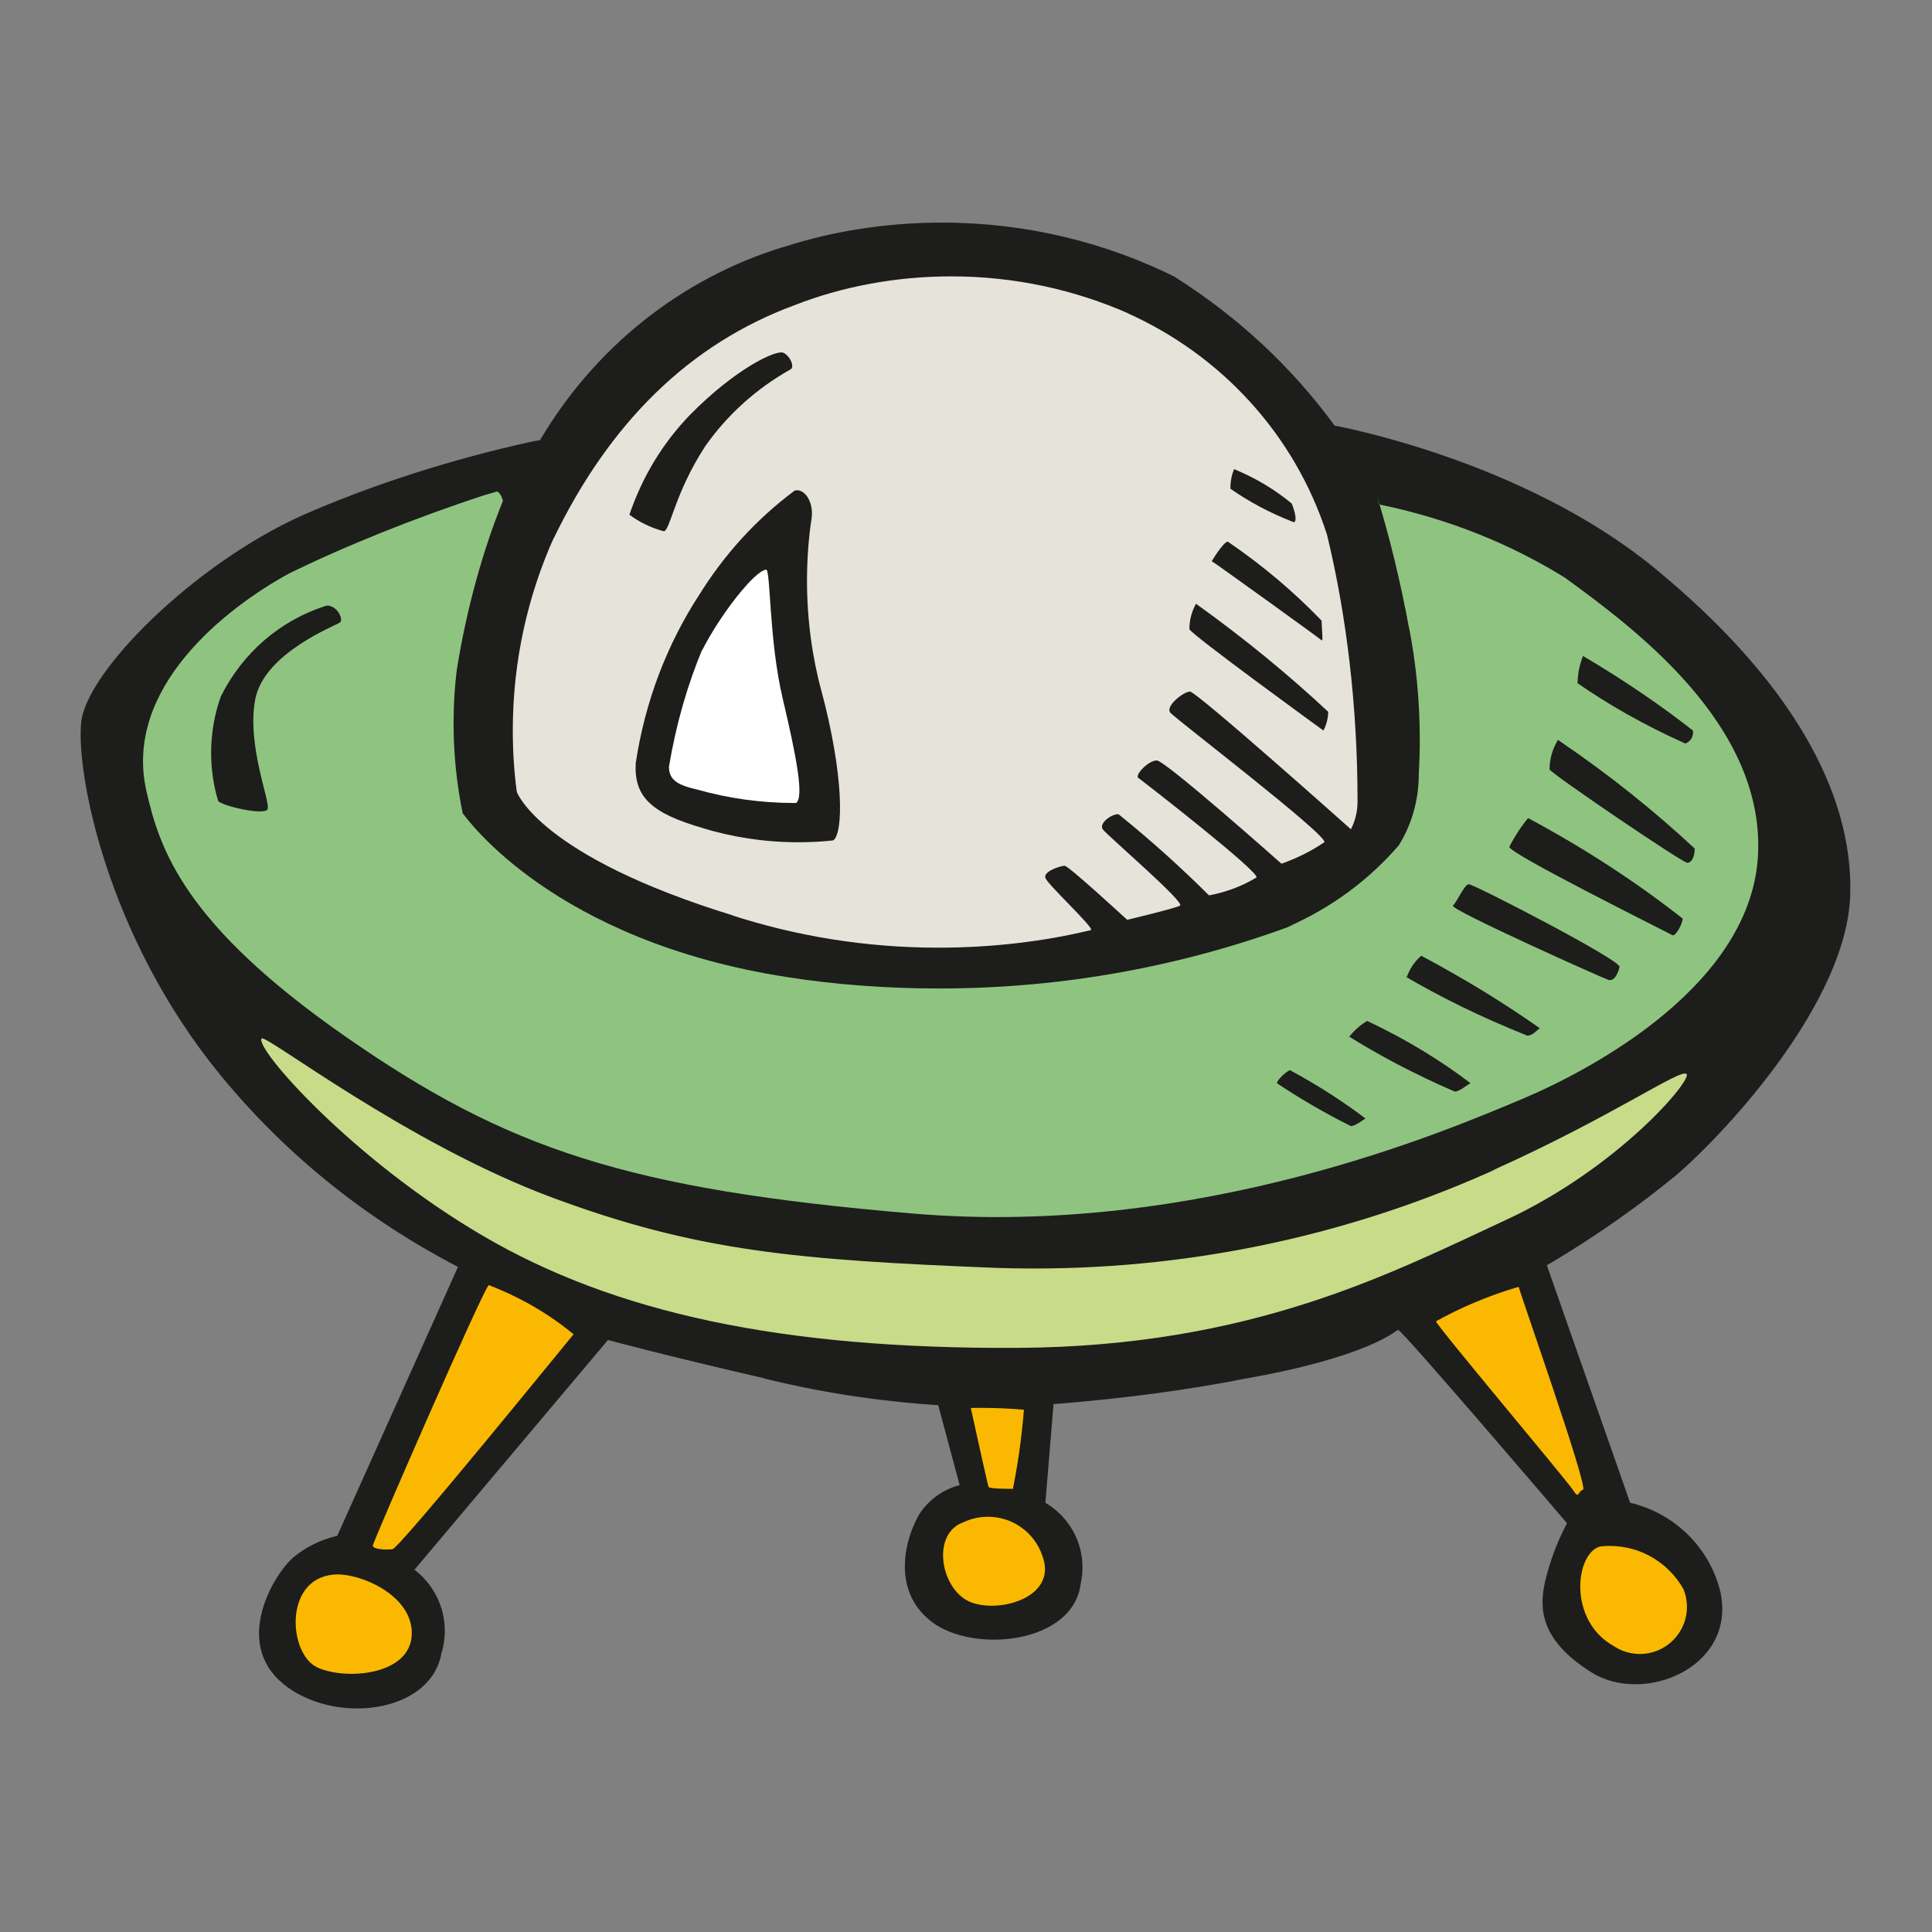 <!-- Generated by IcoMoon.io -->
<svg version="1.1" xmlns="http://www.w3.org/2000/svg" width="64" height="64" viewBox="0 0 64 64">
<rect x="0" y="0" width="64" height="64" fill="#808080" stroke="none"/>
<path fill="#1d1d1b" d="M17.89 14.58c1.801-3.053 4.634-5.334 8.010-6.383l0.1-0.027c1.556-0.505 3.347-0.796 5.206-0.796 2.806 0 5.457 0.663 7.804 1.842l-0.1-0.046c2.093 1.322 3.852 2.963 5.263 4.877l0.037 0.053s6.2 1.11 10.6 4.72 6.6 7.36 6.48 10.85-4 7.73-5.74 9.24c-1.265 1.041-2.673 2.031-4.153 2.913l-0.157 0.087 2.76 7.87c1.493 0.353 2.647 1.507 2.995 2.973l0.005 0.027c0.49 2.47-2.56 3.7-4.28 2.62s-1.73-2.13-1.54-3c0.178-0.736 0.428-1.382 0.752-1.984l-0.022 0.044s-5.51-6.46-5.6-6.41-1.050 0.92-5.12 1.63c-1.739 0.346-3.892 0.64-6.079 0.816l-0.211 0.014-0.27 3.27c0.74 0.438 1.229 1.233 1.229 2.141 0 0.191-0.022 0.377-0.062 0.555l0.003-0.017c-0.25 2-3.55 2.32-4.93 1.27s-0.87-2.81-0.41-3.58c0.306-0.465 0.77-0.806 1.314-0.947l0.016-0.003-0.71-2.65c-2.085-0.138-4.023-0.447-5.896-0.918l0.226 0.048c-3.48-0.8-5.27-1.29-5.27-1.29l-6.41 7.61c0.613 0.471 1.004 1.203 1.004 2.028 0 0.269-0.041 0.527-0.118 0.77l0.005-0.018c-0.37 2-3.57 2.37-5.24 1s-0.31-3.64 0.34-4.19c0.403-0.335 0.891-0.582 1.427-0.706l0.023-0.005 4-8.91c-3.115-1.622-5.738-3.763-7.856-6.337l-0.034-0.043c-3.75-4.59-4.77-10-4.59-11.67s3.7-5.21 7.31-6.84c2.234-0.985 4.87-1.846 7.604-2.447l0.286-0.053z"></path>
<path fill="#8ec480" d="M16.47 16.28c0.13 0.060 0.19 0.31 0.19 0.31-0.662 1.637-1.198 3.554-1.519 5.543l-0.021 0.157c-0.060 0.5-0.095 1.080-0.095 1.667 0 1.056 0.111 2.086 0.322 3.079l-0.017-0.096c0.12 0.16 3 4.23 10.76 5.43 1.507 0.239 3.245 0.375 5.015 0.375 4.15 0 8.125-0.75 11.797-2.121l-0.233 0.076c1.453-0.64 2.679-1.555 3.659-2.687l0.011-0.013c0.414-0.668 0.66-1.479 0.66-2.346 0-0.012-0-0.024-0-0.035v0.002c0.021-0.338 0.033-0.732 0.033-1.13 0-1.28-0.125-2.532-0.363-3.742l0.020 0.122c-0.311-1.678-0.658-3.077-1.075-4.446l0.075 0.286c2.331 0.48 4.398 1.327 6.249 2.486l-0.079-0.046c2.28 1.66 6.56 4.83 6.38 9.12s-5.4 7.12-7.83 8.14-10.7 4.59-20.16 3.79-13.44-2.13-18.8-5.86-6.16-6.21-6.6-8.14c-0.77-3.42 2.65-6.070 4.72-7.2 1.867-0.915 4.151-1.837 6.503-2.607l0.398-0.113z"></path>
<path fill="#e6e4da" d="M17.12 26.23c-0.085-0.611-0.133-1.318-0.133-2.036 0-2.285 0.491-4.456 1.373-6.413l-0.040 0.099q2.82-5.86 8-7.77c1.541-0.605 3.326-0.955 5.193-0.955 2.1 0 4.096 0.444 5.9 1.242l-0.093-0.037c3.167 1.414 5.569 4.061 6.626 7.315l0.024 0.085c0.636 2.631 1 5.652 1 8.758 0 0.018 0 0.037-0 0.055v-0.003c-0.002 0.329-0.083 0.638-0.225 0.911l0.005-0.011s-5.11-4.56-5.33-4.56-0.83 0.49-0.65 0.7 5.23 4.070 5.1 4.29c-0.409 0.278-0.878 0.518-1.377 0.696l-0.044 0.014s-3.85-3.42-4.13-3.42-0.74 0.49-0.61 0.58 4.070 3.15 3.91 3.3c-0.452 0.273-0.979 0.478-1.54 0.585l-0.030 0.005c-0.929-0.926-1.907-1.806-2.929-2.634l-0.071-0.056c-0.25 0-0.65 0.31-0.52 0.5s2.75 2.43 2.56 2.53-1.75 0.47-1.75 0.47-1.94-1.79-2.070-1.79-0.71 0.18-0.64 0.4 1.63 1.66 1.51 1.73c-1.518 0.37-3.261 0.583-5.054 0.583-2.414 0-4.738-0.385-6.913-1.097l0.157 0.044c-6.47-1.98-7.21-4.11-7.21-4.11z"></path>
<path fill="#1d1d1b" d="M39.62 20c1.629 1.17 3.057 2.345 4.406 3.604l-0.026-0.024c-0.005 0.227-0.064 0.44-0.164 0.628l0.004-0.008s-4.41-3.2-4.44-3.36c0-0.309 0.082-0.598 0.224-0.849l-0.004 0.009z"></path>
<path fill="#1d1d1b" d="M40.14 18.59s0.37-0.62 0.53-0.65c1.165 0.796 2.183 1.658 3.104 2.614l0.006 0.006c0 0.25 0.060 0.71 0 0.65s-3.61-2.62-3.64-2.62z"></path>
<path fill="#1d1d1b" d="M40.88 15.54c0.731 0.302 1.362 0.685 1.922 1.15l-0.012-0.010c0.1 0.25 0.19 0.59 0.070 0.62-0.802-0.311-1.495-0.684-2.131-1.131l0.031 0.021c-0-0.011-0-0.023-0-0.035 0-0.222 0.044-0.433 0.124-0.626l-0.004 0.011z"></path>
<path fill="#1d1d1b" d="M20.85 17.050c0.438-1.287 1.122-2.39 2.003-3.303l-0.003 0.003c1.48-1.51 2.87-2.19 3.11-2.060s0.37 0.49 0.22 0.55c-1.141 0.644-2.088 1.505-2.812 2.533l-0.018 0.027c-1 1.54-1.15 2.77-1.36 2.8-0.436-0.118-0.816-0.307-1.149-0.556l0.009 0.006z"></path>
<path fill="#1d1d1b" d="M26.33 16.25c0.3-0.080 0.62 0.34 0.56 0.89-0.1 0.631-0.157 1.358-0.157 2.099 0 1.28 0.17 2.521 0.489 3.7l-0.023-0.099c0.77 2.87 0.74 4.78 0.4 5-0.346 0.039-0.746 0.061-1.152 0.061-1.119 0-2.199-0.169-3.215-0.482l0.077 0.020c-1.75-0.5-2.31-1.050-2.25-2.16 0.317-2.081 1.046-3.944 2.103-5.575l-0.033 0.055c0.853-1.386 1.919-2.551 3.168-3.487l0.032-0.023z"></path>
<path fill="#fff" d="M25.38 18.87c0.15 0 0.090 2.34 0.55 4.28s0.71 3.27 0.44 3.45c-0.015 0-0.032 0-0.049 0-1.125 0-2.213-0.157-3.244-0.45l0.083 0.020c-0.68-0.15-1-0.31-1-0.77 0.241-1.439 0.617-2.722 1.123-3.937l-0.043 0.117c0.6-1.2 1.76-2.68 2.14-2.71z"></path>
<path fill="#1d1d1b" d="M7.23 26.54c-0.15-0.48-0.236-1.032-0.236-1.604 0-0.673 0.12-1.318 0.339-1.915l-0.012 0.039c0.715-1.431 1.959-2.509 3.469-2.989l0.041-0.011c0.34 0 0.56 0.46 0.43 0.56s-2.49 1-2.8 2.52 0.52 3.46 0.4 3.67-1.48-0.11-1.63-0.27z"></path>
<path fill="#1d1d1b" d="M52.44 21.73c1.395 0.825 2.584 1.64 3.714 2.526l-0.074-0.056c0.003 0.019 0.005 0.041 0.005 0.064 0 0.167-0.105 0.31-0.253 0.365l-0.003 0.001c-1.371-0.614-2.543-1.282-3.642-2.047l0.072 0.047c0.006-0.326 0.072-0.634 0.186-0.917l-0.006 0.017z"></path>
<path fill="#1d1d1b" d="M51.61 24.51c1.693 1.15 3.171 2.334 4.552 3.62l-0.022-0.020c0 0.25-0.090 0.47-0.25 0.47s-4.47-2.93-4.56-3.090c0.002-0.363 0.106-0.701 0.285-0.988l-0.005 0.008z"></path>
<path fill="#1d1d1b" d="M50.62 27.1c1.952 1.048 3.627 2.152 5.195 3.387l-0.075-0.057c0 0.18-0.25 0.61-0.34 0.55s-5.49-2.74-5.4-2.93c0.185-0.361 0.391-0.673 0.627-0.959l-0.007 0.009z"></path>
<path fill="#1d1d1b" d="M48.65 29.29c0.18 0 5.050 2.52 5 2.74s-0.18 0.49-0.37 0.43-5.28-2.34-5.15-2.46 0.37-0.68 0.52-0.71z"></path>
<path fill="#1d1d1b" d="M47.080 31.66c1.528 0.815 2.81 1.61 4.037 2.478l-0.117-0.078c-0.15 0.13-0.21 0.22-0.4 0.25-1.57-0.629-2.886-1.28-4.144-2.018l0.144 0.078c0.1-0.283 0.265-0.523 0.478-0.708l0.002-0.002z"></path>
<path fill="#1d1d1b" d="M45.29 33.82c1.306 0.616 2.428 1.303 3.466 2.094l-0.046-0.034c-0.15 0.090-0.37 0.28-0.52 0.28-1.362-0.591-2.508-1.199-3.601-1.885l0.111 0.065c0.162-0.209 0.358-0.382 0.581-0.515l0.010-0.005z"></path>
<path fill="#1d1d1b" d="M42.73 35.45c0.958 0.519 1.776 1.049 2.548 1.635l-0.048-0.035s-0.37 0.28-0.49 0.25c-0.956-0.482-1.755-0.954-2.52-1.471l0.080 0.051c0-0.090 0.28-0.37 0.43-0.43z"></path>
<path fill="#c8db89" d="M8.67 34.4c0.14-0.14 4.81 3.48 9.62 5.27s8.14 2.070 14.71 2.33c0.375 0.014 0.816 0.021 1.259 0.021 5.484 0 10.69-1.19 15.373-3.326l-0.232 0.095c4-1.79 6.29-3.42 6.47-3.21s-2.28 3.12-6 4.84-8.38 4.19-16.18 4.23-13.33-1.16-17.69-3.71-7.6-6.26-7.33-6.54z"></path>
<path fill="#fab900" d="M16.19 42.57c1.077 0.415 2.007 0.965 2.827 1.643l-0.017-0.013c-0.090 0.1-5.76 7.090-6 7.12s-0.65 0-0.65-0.12 3.65-8.48 3.84-8.63z"></path>
<path fill="#fab900" d="M11.050 52.16c0.82-0.080 2.65 0.67 2.59 2s-2.16 1.51-3.12 1.080-1.14-2.93 0.53-3.080z"></path>
<path fill="#fab900" d="M32.16 46.64c0.096-0.002 0.209-0.003 0.322-0.003 0.506 0 1.007 0.023 1.501 0.068l-0.064-0.005c-0.081 0.991-0.212 1.887-0.395 2.763l0.025-0.143c-0.1 0-0.77 0-0.8-0.060s-0.59-2.62-0.59-2.62z"></path>
<path fill="#fab900" d="M31.91 50.43c0.24-0.117 0.521-0.185 0.819-0.185 0.833 0 1.541 0.536 1.797 1.282l0.004 0.013c0.56 1.48-1.75 2-2.59 1.42s-1.010-2.19-0.030-2.53z"></path>
<path fill="#fab900" d="M47.57 43.77c0.783-0.44 1.691-0.828 2.643-1.115l0.097-0.025c0 0.090 2.32 6.66 2.13 6.72s-0.12 0.34-0.34 0-4.56-5.49-4.53-5.58z"></path>
<path fill="#fab900" d="M53 51.23c0.097-0.012 0.209-0.019 0.323-0.019 1.047 0 1.959 0.574 2.44 1.425l0.007 0.014c0.071 0.172 0.112 0.371 0.112 0.58 0 0.862-0.698 1.56-1.56 1.56-0.321 0-0.619-0.097-0.867-0.263l0.006 0.004c-1.54-0.86-1.27-3.080-0.46-3.3z"></path>
</svg>
